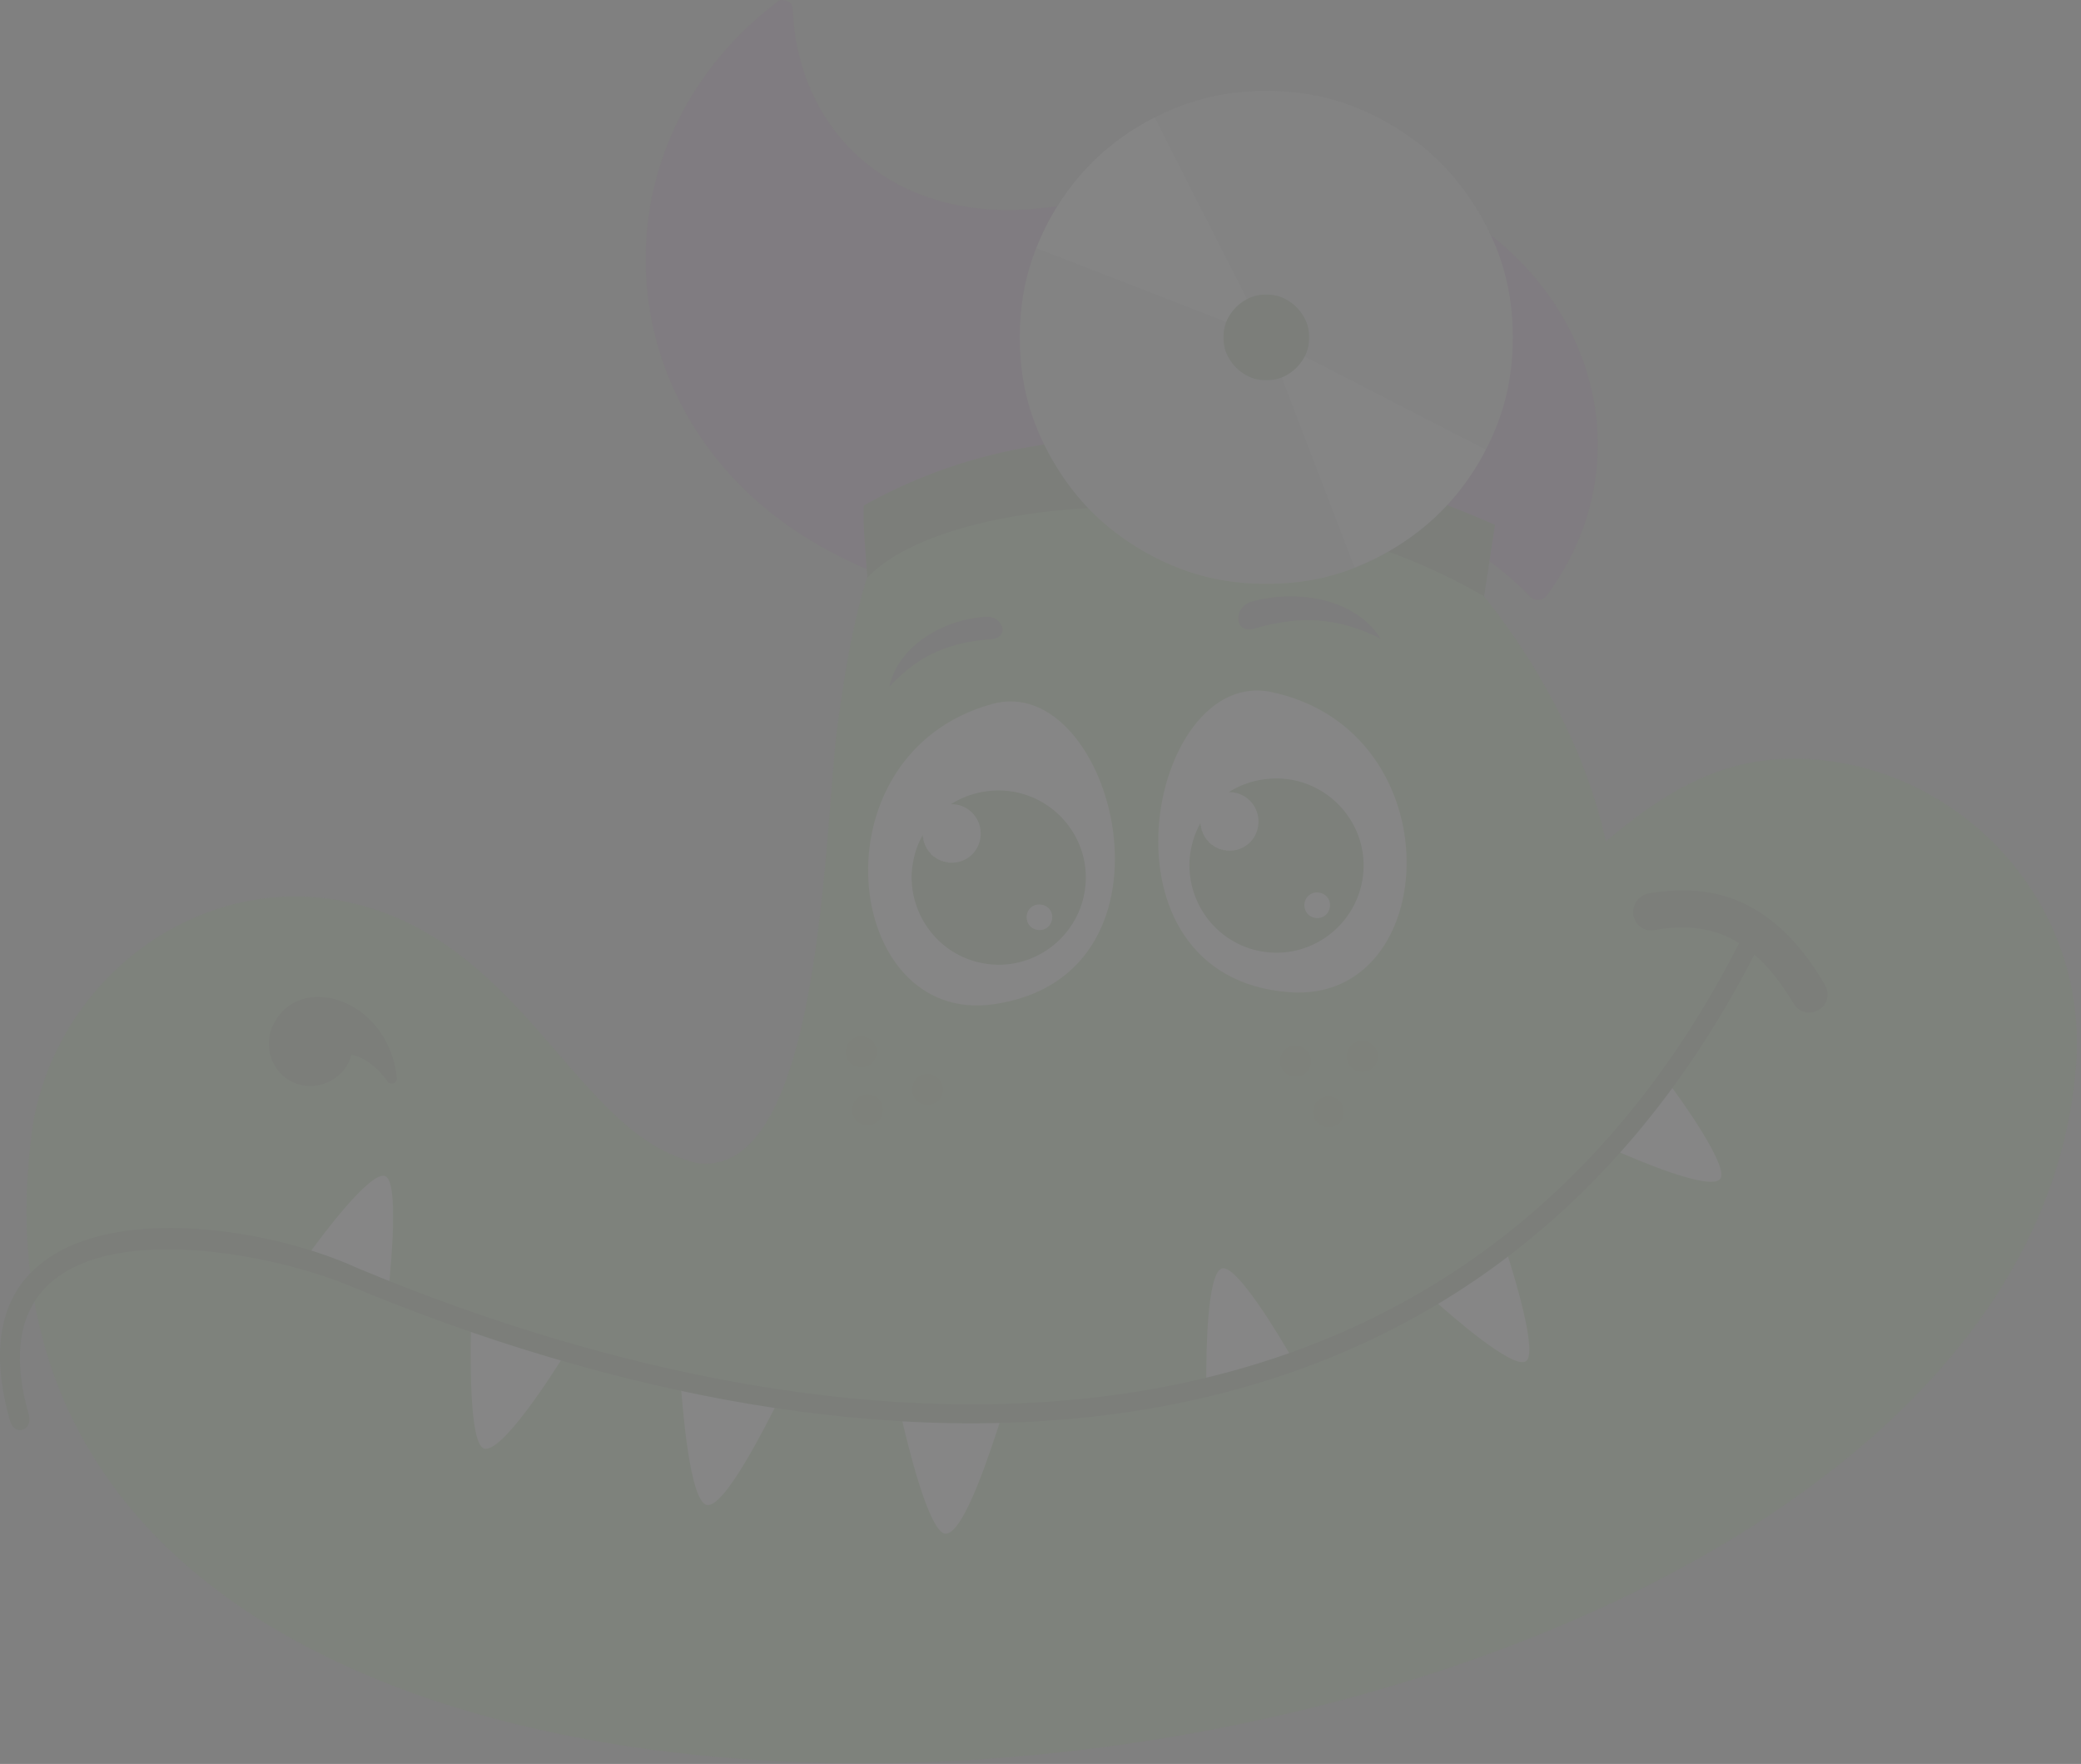 <svg width="269" height="228" fill="none" xmlns="http://www.w3.org/2000/svg"><rect width="100%" height="100%" fill="#808080" stroke="none"/><g style="mix-blend-mode:luminosity" opacity=".05" fill-rule="evenodd" clip-rule="evenodd"><path d="M103.823 149.439c-5.197 2.227-11.406 2.16-16.806-.135-13.093-5.467-20.315-27.132-40.765-32.397-19.303-4.994-38.538 8.707-41.98 28.28-17.886 124.726 256.269 97.054 264.098-7.627 1.62-22.407-16.873-39.956-37.323-39.483-17.009.405-26.323 15.051-40.361 24.837-25.377 17.886-54.062 27.402-86.863 26.525z" fill="#5DB02A"/><path d="M35.114 132.903c-1.08 2.902.338 6.142 3.172 7.154 2.97 1.08 6.345-.675 7.155-3.712 1.687.27 3.442 1.755 4.657 3.442v.068c.202.202.607.27.877.135a.71.71 0 00.337-.608c-1.08-10.528-13.093-14.038-16.198-6.479z" fill="#245903"/><path d="M122.247 198.236c-2.159 0-4.994-11.811-5.804-15.388l6.412.202 6.547.27c-1.148 3.51-4.725 14.916-7.155 14.916zm-30.843-3.712c-2.227-.338-3.172-12.487-3.442-16.131l6.344 1.215 6.412 1.215c-1.687 3.374-7.02 14.038-9.314 13.701zm-28.82-7.289c-2.025-.608-1.755-12.757-1.687-16.469l6.21 1.89 6.208 1.89c-1.957 3.172-8.436 13.296-10.73 12.689zM49.76 152.003c1.823.608.81 11.339.473 14.579l-5.332-2.025-5.264-2.092c1.89-2.633 8.167-11.069 10.124-10.462zm108.191 11.947c1.89-.54 7.357 8.639 9.044 11.541l-5.534 1.417-5.535 1.485c0-3.24.068-13.836 2.025-14.443zm64.388-11.542c1.282-1.417-4.927-10.191-6.952-12.823l-3.509 4.454-3.51 4.455c2.97 1.35 12.621 5.467 13.971 3.914zm-25.107 23.555c1.619-1.012-1.553-11.271-2.565-14.376l-4.792 3.105-4.725 3.172c2.43 2.16 10.327 9.112 12.082 8.099z" fill="#fff"/><path d="M184.746 133.24c0 .068-.067.135-.135.203-.135.337-.27.675-.27 1.012 0 .405.135.675.27 1.013.203.27.405.472.608.675.067 0 .135.067.135.067.337.202.675.27 1.012.27.405 0 .743-.068 1.012-.27.338-.202.608-.405.743-.742.202-.338.27-.608.27-1.013 0-.337-.068-.675-.27-1.012-.135-.338-.405-.54-.743-.743-.269-.202-.607-.27-1.012-.27-.337 0-.675.068-1.012.27-.203.135-.405.338-.608.54z" fill="#4C9C1A"/><path d="M225.781 119.945c-36.108 73.634-113.657 71.407-179.462 44.005-17.076-7.829-53.657-10.732-45.018 19.708.607 2.092 2.97 1.147 2.43-.743-8.032-28.077 27.537-22.542 41.575-16.67 67.155 27.941 145.919 29.629 182.703-45.288l-2.228-1.012z" fill="#245903"/><path d="M213.903 120.215c-1.282.269-2.497-.54-2.767-1.89-.203-1.283.607-2.565 1.889-2.835 5.332-.945 9.787-.27 13.566 1.89 3.78 2.16 6.75 5.534 9.314 9.921.675 1.148.338 2.565-.809 3.24-1.148.675-2.565.337-3.24-.81-2.227-3.712-4.657-6.479-7.627-8.167-2.767-1.552-6.142-2.092-10.326-1.349z" fill="#245903"/><path d="M126.5 54.95c-13.364 7.693-16.131 23.69-18.223 38.672-1.89 13.837-1.89 65.873-22.07 55.412-5.197 9.449 1.552 15.321 10.326 15.456 34.286.54 99.282-5.94 111.768-51.835-5.332-36.243-48.797-76.739-81.801-57.706z" fill="#5DB02A"/><path d="M128.255 90.99c15.59-4.319 25.984 35.097.202 38.809-19.505 2.835-23.622-32.33-.202-38.808z" fill="#fff"/><path d="M166.185 135.535c-.202.203-.337.338-.472.608-.203.337-.27.607-.27 1.012 0 .338.067.675.27 1.013.067.135.135.202.202.337.135.135.338.27.54.405.338.202.608.27 1.013.27.337 0 .675-.068 1.012-.27.338-.203.54-.405.742-.742.203-.338.27-.675.27-1.013 0-.405-.067-.675-.27-1.012a1.954 1.954 0 00-.742-.743 1.908 1.908 0 00-1.012-.27c-.405 0-.675.068-1.013.27-.067.068-.202.068-.27.135zm8.639-.607c-.202.202-.337.337-.472.607-.202.338-.27.608-.27 1.012 0 .338.068.675.27 1.013.067.135.135.202.202.337.135.135.338.27.54.405.338.203.608.27 1.013.27.337 0 .675-.067 1.012-.27a1.96 1.96 0 00.743-.742c.202-.338.27-.675.27-1.013 0-.404-.068-.674-.27-1.012a1.96 1.96 0 00-.743-.742 1.899 1.899 0 00-1.012-.27c-.405 0-.675.067-1.013.27-.067.067-.202.067-.27.135zm-62.835-.877c-.202-.068-.405-.135-.675-.135-.337 0-.675.135-1.012.269-.27.203-.54.473-.742.743-.068.135-.068.27-.135.405-.068.202-.135.405-.135.607 0 .405.135.743.27 1.013.202.337.472.607.742.742.337.203.675.27 1.012.27.405 0 .743-.067 1.013-.27.337-.135.607-.405.742-.742.203-.27.27-.608.27-1.013 0-.337-.067-.675-.27-1.012-.135-.27-.405-.54-.742-.743-.068-.067-.203-.067-.338-.134zm.809 7.491c-.202-.067-.405-.135-.675-.135-.337 0-.675.135-1.012.27-.27.203-.54.473-.742.743-.068.135-.068.27-.135.405-.068.202-.135.405-.135.607 0 .405.135.742.27 1.012.202.338.472.608.742.743.337.202.675.27 1.012.27.405 0 .743-.068 1.013-.27.337-.135.607-.405.742-.743.203-.27.27-.607.27-1.012 0-.337-.067-.675-.27-1.012-.135-.27-.405-.54-.742-.743-.068-.067-.203-.067-.338-.135zm7.763-2.632c-.203-.067-.405-.135-.675-.135-.338 0-.675.135-1.013.27-.27.203-.54.473-.742.743-.068.135-.068.27-.135.404-.068.203-.135.405-.135.608 0 .405.135.742.27 1.012.202.338.472.608.742.743.338.202.675.27 1.013.27.405 0 .742-.068 1.012-.27.337-.135.607-.405.742-.743.203-.27.27-.607.27-1.012 0-.338-.067-.675-.27-1.012-.135-.27-.405-.54-.742-.743-.067-.067-.202-.067-.337-.135z" fill="#4C9C1A"/><path d="M129.807 102.194c6.209.405 10.934 5.804 10.529 11.946-.405 6.21-5.805 10.934-11.946 10.529-6.277-.405-10.867-5.804-10.529-11.946.135-1.755.607-3.375 1.417-4.792v.337h.068v.338l.067.067v.203l.068.067v.068l.067.067v.135l.068.068v.067l.067.068v.067l.068.068v.067l.067.068v.067h.068v.068l.067.067v.068h.067v.067l.068.068.067.067.068.068.067.067v.068h.068v.067l.067.068.068.067h.067v.068h.068v.067h.067l.068.068h.067l.135.135h.068v.067h.067l.068.068h.067v.067h.135l.068.068h.067l.068.067h.067l.068.067h.202v.068h.27v.067h.338l.067.068h.203c2.092.135 3.847-1.417 3.982-3.51.135-2.092-1.418-3.914-3.51-4.049h-.337c2.024-1.283 4.387-1.89 6.884-1.755zm4.657 14.713c.945.068 1.62.81 1.552 1.755-.067.945-.81 1.62-1.755 1.553-.944-.068-1.619-.81-1.552-1.823.068-.877.81-1.552 1.755-1.485z" fill="#377D0B"/><path d="M164.295 89.437c-15.86-3.24-23.622 36.851 2.363 38.809 19.775 1.484 21.462-33.814-2.363-38.809z" fill="#fff"/><path d="M165.713 100.642c6.209.405 10.934 5.804 10.529 11.946-.405 6.209-5.805 10.934-11.946 10.529-6.277-.405-10.867-5.805-10.529-11.946.135-1.755.607-3.375 1.417-4.792v.337h.068v.338l.067.067v.203l.068.067v.068l.067.067v.135l.068.067v.068l.067.067v.068l.068.067v.068l.067.067v.068h.068v.067l.067.068v.067h.067v.068l.068.067.067.068.068.067.067.068v.067h.068v.068l.067.067.068.068h.067v.067h.068v.068h.067l.068.067h.067l.135.135h.068v.068h.067l.068.067h.067v.068h.135l.068.067h.067l.068.068h.067l.068.067h.202v.068h.27v.067h.338l.067.068h.203c2.092.135 3.847-1.418 3.982-3.51.135-2.092-1.418-3.914-3.51-4.049h-.337c2.024-1.283 4.387-1.89 6.884-1.755zm4.657 14.713c.945.068 1.62.81 1.552 1.755-.067.945-.81 1.62-1.755 1.552-.944-.067-1.619-.81-1.552-1.822.068-.877.81-1.552 1.755-1.485z" fill="#377D0B"/><path d="M114.959 88.763c1.215-5.602 7.492-8.774 12.419-9.044 2.227-.203 3.239 2.632.81 2.902-6.615.405-10.259 2.97-13.229 6.142zm63.511-6.209c-3.443-5.467-11.272-6.345-16.671-4.792-2.362.607-2.362 4.184.27 3.51 7.154-2.16 12.014-.878 16.401 1.282z" fill="#3A3A3A"/><path d="M100.516.213c-24.5 18.56-22.273 53.859 4.522 69.787a57.843 57.843 0 007.357 3.712c8.369-6.952 22.88-11.474 39.348-11.474 10.866 0 20.922 1.958 28.887 5.332 5.736.878 11.406 3.645 17.21 9.584.338.338.878.473 1.35.338.203-.068.472-.203.607-.338 11.609-15.388 7.83-36.04-8.369-47.717-19.842-14.309-35.906-4.59-57.233-2.497-18.763 1.89-31.114-9.854-31.722-25.85v-.067c0-.068 0-.135-.067-.203-.203-.607-.878-.877-1.553-.81-.135.068-.27.135-.337.203z" fill="#86328D"/><path d="M172.395 141.812c-.202-.068-.405-.135-.675-.135-.337 0-.675.135-1.012.27-.27.202-.54.472-.743.742-.067.135-.067.27-.135.405-.067.203-.135.405-.135.608 0 .405.135.742.27 1.012.203.338.473.608.743.743.337.202.675.27 1.012.27.405 0 .743-.068 1.012-.27.338-.135.608-.405.743-.743.202-.27.27-.607.27-1.012 0-.338-.068-.675-.27-1.013-.135-.27-.405-.54-.743-.742-.067-.068-.202-.068-.337-.135z" fill="#4C9C1A"/><path d="M191.833 77.087c-28.617-16.739-69.517-13.229-79.709-2.43-.202-3.037-.607-6.75-.472-9.314 21.057-11.811 48.122-12.081 81.598 2.497l-1.417 9.247z" fill="#245903"/><path d="M163.688 11.754c5.872 0 10.867 1.35 15.929 4.252 5.062 2.97 8.706 6.614 11.676 11.676 2.902 5.062 4.252 10.056 4.252 15.928 0 5.872-1.35 10.867-4.252 15.928-2.97 5.062-6.614 8.707-11.676 11.677-5.062 2.902-10.057 4.252-15.929 4.252s-10.866-1.35-15.928-4.252c-5.062-2.97-8.707-6.615-11.676-11.677-2.902-5.061-4.252-10.056-4.252-15.928 0-5.872 1.35-10.866 4.252-15.928 2.969-5.062 6.614-8.707 11.676-11.676 5.062-2.902 10.056-4.252 15.928-4.252z" fill="#C4C6C8"/><path d="M133.992 32.069c2.834-7.357 8.234-13.364 15.253-16.873l14.443 28.414-29.696-11.541zm58.043 26.052c-3.509 6.952-9.584 12.351-16.941 15.186l-11.406-29.764 28.347 14.578z" fill="#ECECED"/><path d="M163.688 38.076c1.013 0 1.89.203 2.768.743a5.818 5.818 0 012.024 2.024c.54.878.743 1.755.743 2.768 0 1.012-.203 1.89-.743 2.767a5.818 5.818 0 01-2.024 2.025c-.878.54-1.755.742-2.768.742-1.012 0-1.889-.203-2.767-.742a5.82 5.82 0 01-2.025-2.025c-.539-.878-.742-1.755-.742-2.767 0-1.013.203-1.89.742-2.768a5.82 5.82 0 012.025-2.024c.878-.54 1.755-.743 2.767-.743z" fill="#245903"/></g></svg>